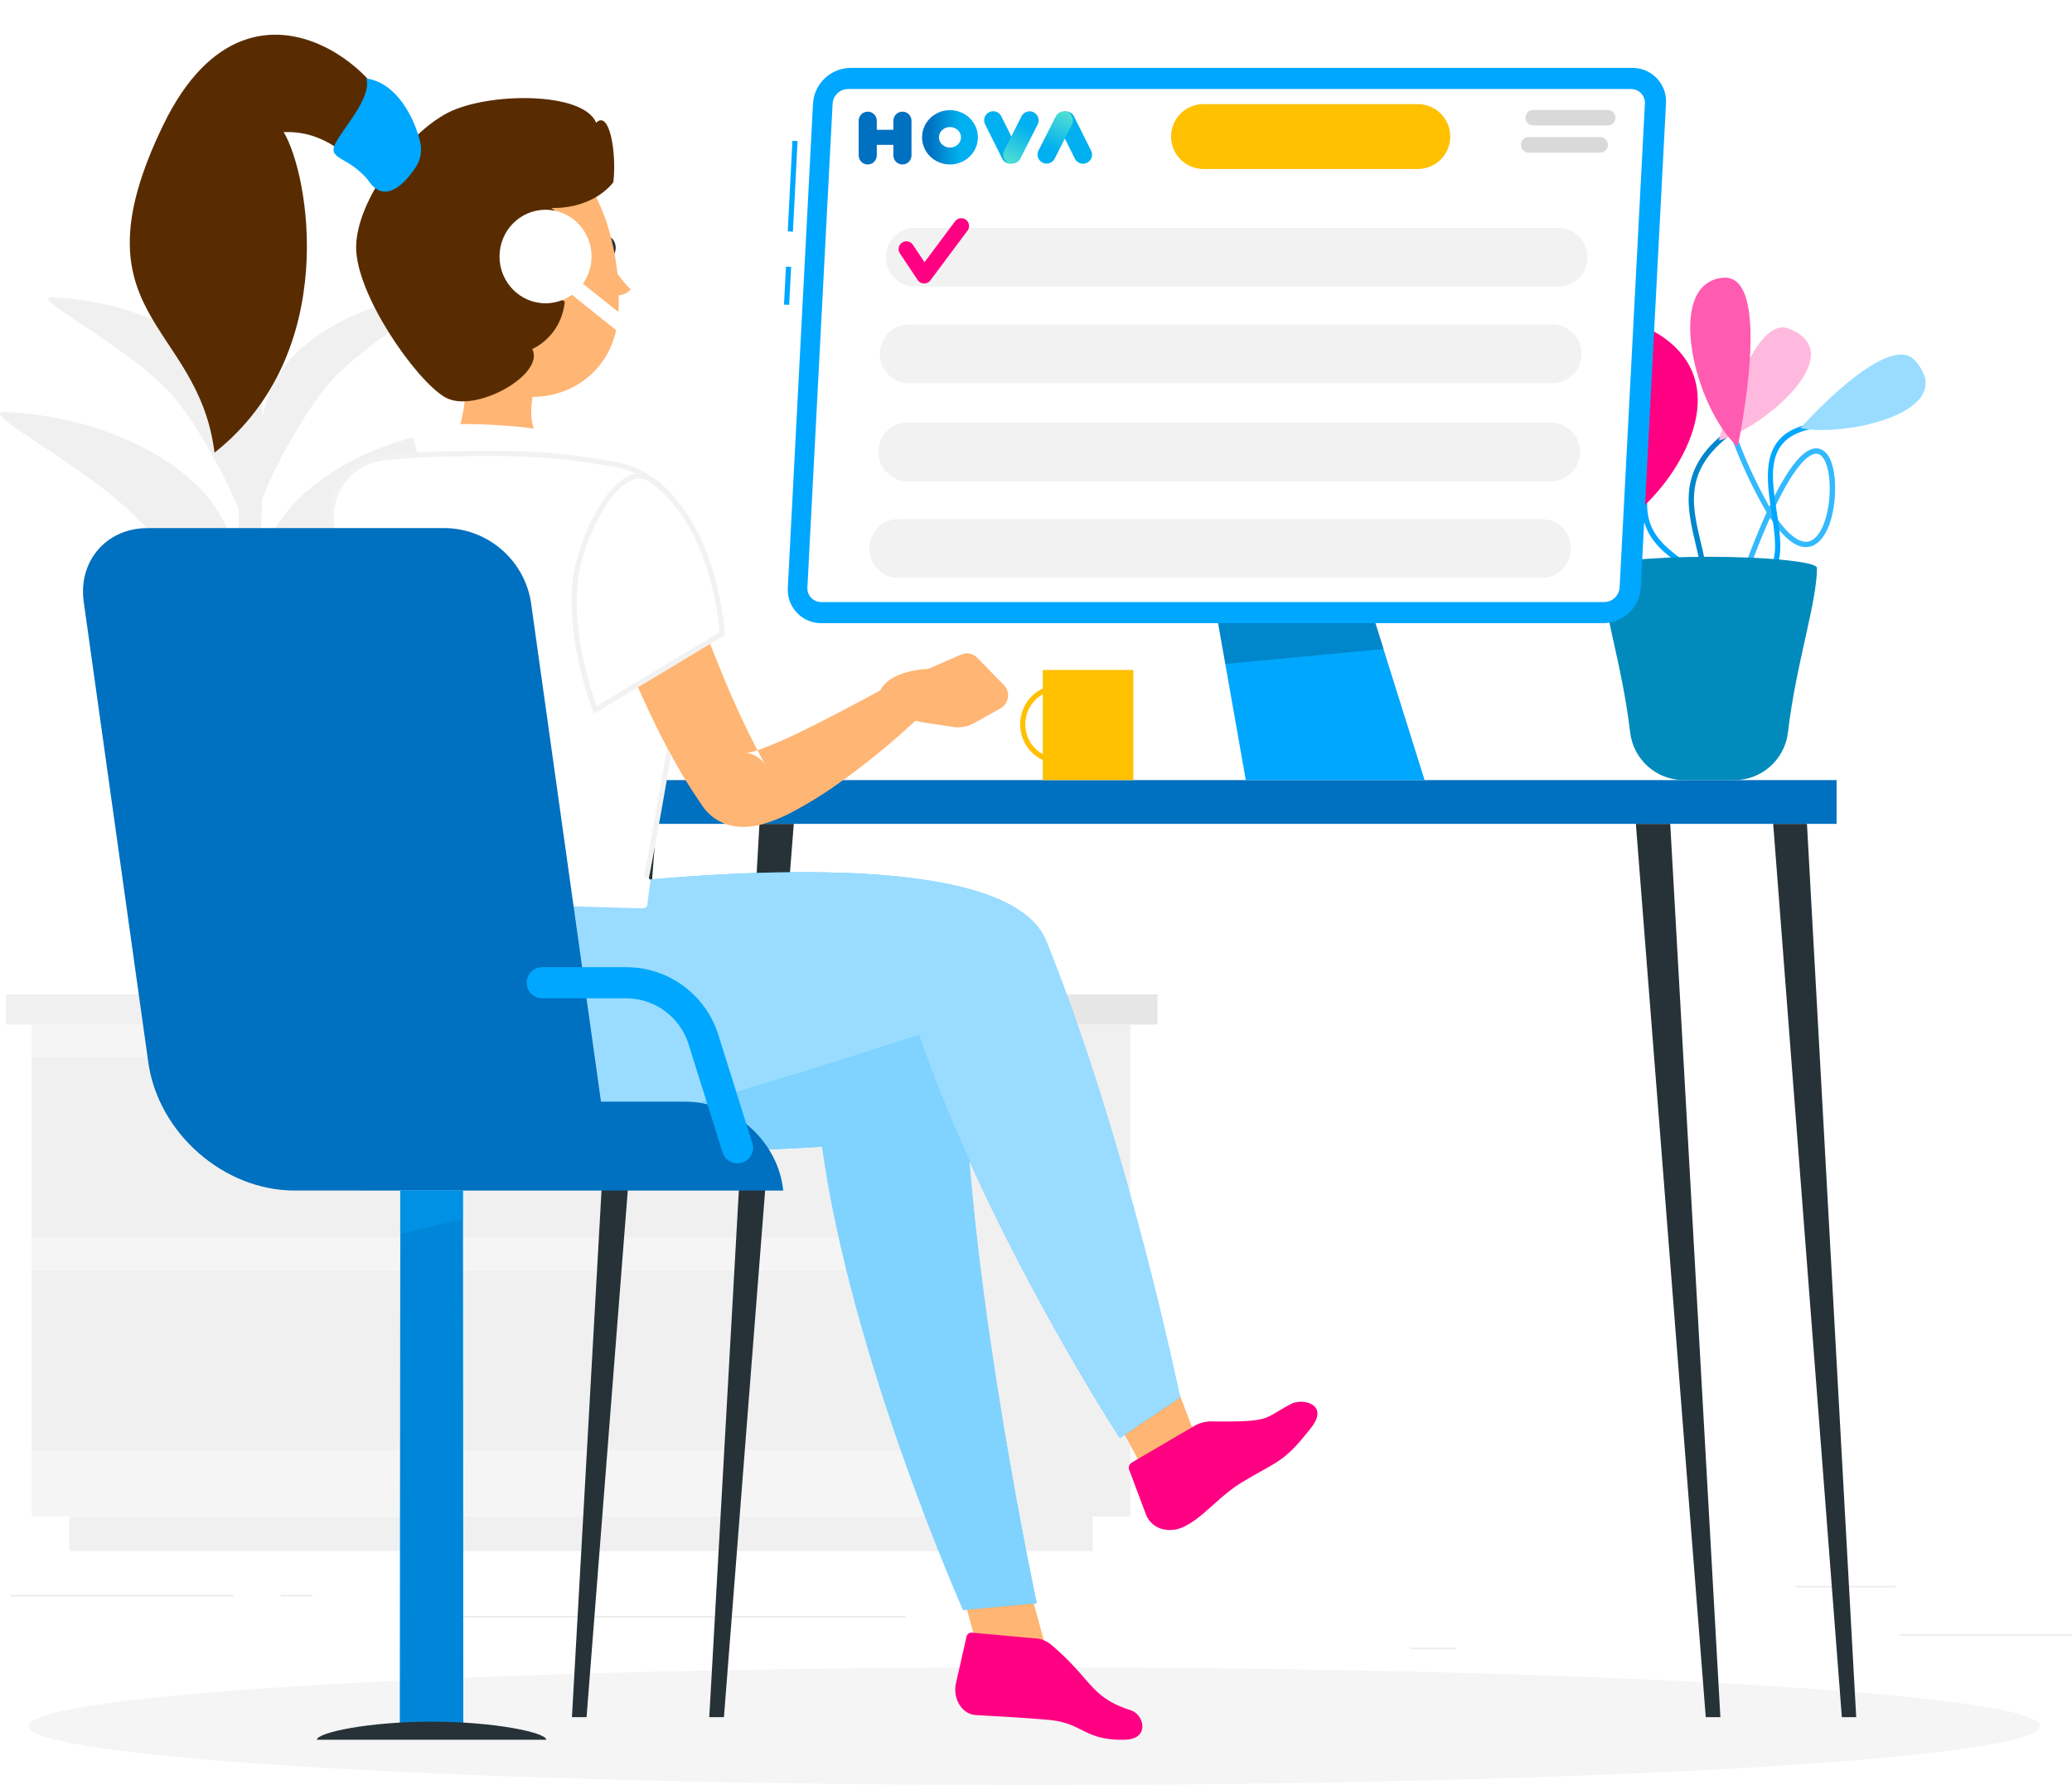 <svg xmlns="http://www.w3.org/2000/svg" xmlns:xlink="http://www.w3.org/1999/xlink" overflow="hidden" viewBox="0 0 1373 1183">
  <defs>
    <linearGradient id="b" x1="3494.31" x2="3477.6" y1="863.828" y2="830.405" gradientUnits="userSpaceOnUse" spreadMethod="reflect">
      <stop offset="0" stop-color="#00B0F0"/>
      <stop offset=".88" stop-color="#00B0F0"/>
      <stop offset="1" stop-color="#52DFD2"/>
    </linearGradient>
    <linearGradient id="c" x1="3422" x2="3385" y1="847" y2="847" gradientUnits="userSpaceOnUse" spreadMethod="reflect">
      <stop offset="0" stop-color="#00B0F0"/>
      <stop offset=".32" stop-color="#00B0F0"/>
      <stop offset=".87" stop-color="#0070C0"/>
      <stop offset="1" stop-color="#0070C0"/>
    </linearGradient>
    <linearGradient id="d" x1="3464.82" x2="3481.71" y1="863.783" y2="830.45" gradientUnits="userSpaceOnUse" spreadMethod="reflect">
      <stop offset="0" stop-color="#00B0F0"/>
      <stop offset=".29" stop-color="#00B0F0"/>
      <stop offset="1" stop-color="#52DFD2"/>
    </linearGradient>
    <linearGradient id="e" x1="3429.46" x2="3446.17" y1="830.405" y2="863.828" gradientUnits="userSpaceOnUse" spreadMethod="reflect">
      <stop offset="0" stop-color="#00B0F0"/>
      <stop offset=".88" stop-color="#00B0F0"/>
      <stop offset="1" stop-color="#52DFD2"/>
    </linearGradient>
    <linearGradient id="f" x1="3458.95" x2="3442.06" y1="830.45" y2="863.783" gradientUnits="userSpaceOnUse" spreadMethod="reflect">
      <stop offset="0" stop-color="#00B0F0"/>
      <stop offset=".29" stop-color="#00B0F0"/>
      <stop offset="1" stop-color="#52DFD2"/>
    </linearGradient>
    <clipPath id="a">
      <path d="M2774 756h1373v1183H2774z"/>
    </clipPath>
  </defs>
  <g clip-path="url(#a)" transform="translate(-2774 -756)">
    <path fill="#EBEBEB" fill-rule="evenodd" d="M4033 1839h114v1h-114Zm-324 9h30v1h-30Zm255-41h66v1h-66Zm-1183 6h148v1h-148Zm179 0h21v1h-21Zm92 14h322v1h-322Z"/>
    <path fill="#FFF" fill-rule="evenodd" d="m3950 1568-173.23-812H3695l173.23 812H3950Z"/>
    <path fill="#F0F0F0" fill-rule="evenodd" d="M3523 1761h-131v-326h131Zm-25 23h-678v-23h678Z"/>
    <path fill="#F5F5F5" fill-rule="evenodd" d="M2795 1435h597v326h-597Z"/>
    <path fill="#F0F0F0" fill-rule="evenodd" d="M2795 1457h599v119h-599Zm0 141h599v119h-599Z"/>
    <path fill="#E6E6E6" fill-rule="evenodd" d="M3415 1576h-23v-119h23Zm0 141h-23v-119h23Z"/>
    <path fill="#F0F0F0" fill-rule="evenodd" d="M3392 1435h-614v-20h614Z"/>
    <path fill="#E6E6E6" fill-rule="evenodd" d="M3392 1415h149v20h-149Z"/>
    <path fill="#F0F0F0" fill-rule="evenodd" d="M2934.46 1319c10.06-103.54 17.08-271.55 11.65-327.747a6.86 6.86 0 0 0-2.83-4.875c-3.05-2.279-7.39-1.668-9.68 1.36a6.842 6.842 0 0 0-1.39 4.442c.97 27.84 2.08 97.43-3.9 217.48-2.98 59.77-7.26 100.69-4.32 109.34Z"/>
    <path fill="#F0F0F0" fill-rule="evenodd" d="M2963.2 1096.34c22.9-29.46 70.25-52.72 118.8-56.3 19.04-1.38-57.51 36.58-89.02 74.51-24.48 29.46-51.65 77.98-60.98 104.45 5.34-54.65 8.3-93.34 31.2-122.66Z"/>
    <path fill="#F0F0F0" fill-rule="evenodd" d="M2915.38 1090.22c-23.7-32.99-78.34-58.48-137.55-61.2-23.18-1.13 65.09 40.25 98.04 82.57 25.61 32.92 51.85 87.51 59.07 117.41 1.83-61.85 4.1-105.82-19.56-138.78Zm46.47-90.52c17.93-24.458 57.54-44.532 99.47-48.643 16.49-1.61-47.5 31.139-72.32 62.683-19.3 24.53-39.82 64.58-46 86.26.99-44.46.92-75.81 18.85-100.3Z"/>
    <path fill="#F0F0F0" fill-rule="evenodd" d="M2925.49 1004.71c-19.99-27.851-66.23-49.256-116.25-51.692-19.61-.926 54.97 33.995 82.96 69.812 21.65 27.82 43.84 73.89 49.95 99.17 1.48-52.45 3.37-89.46-16.66-117.29Zm24.06 202.19c12.99-18.51 42.21-34.09 73.44-37.84 12.28-1.45-34.97 24.08-53.01 47.89-14.02 18.57-28.73 48.74-32.98 65.05.21-33.16-.48-56.56 12.55-75.1Zm-23.7-10.27c-11.34-18.36-39.43-33.86-70.76-37.57-12.3-1.48 33.09 23.78 49.01 47.46 12.37 18.43 24.12 48.36 27.02 64.48 3.24-32.86 6.1-56.02-5.27-74.37Z"/>
    <path fill="#E6E6E6" fill-rule="evenodd" d="M2929.98 1414c24.89 0 45.43-5.19 46.87-30.08L2981 1312h-102l4.15 71.92c1.44 25.03 21.98 30.08 46.83 30.08Z"/>
    <path fill="#F0F0F0" fill-rule="evenodd" d="M2879.56 1329h101.01c4.06-.1 7.42-3.19 7.87-7.24l1.51-13.79c.49-4.43-2.68-8.43-7.1-8.92-.28-.03-.58-.05-.87-.05h-103.96c-4.44.01-8.03 3.63-8.02 8.09 0 .29.02.58.05.88l1.51 13.79c.45 4.1 3.89 7.21 8 7.24Z"/>
    <path fill="#F5F5F5" fill-rule="evenodd" d="M4126 1900c0 21.54-298.4 39-666.5 39s-666.5-17.46-666.5-39 298.4-39 666.5-39 666.5 17.46 666.5 39Z"/>
    <path fill="#0070C0" fill-rule="evenodd" d="M3991 1302h-824v-29h824Z"/>
    <path fill="#263238" fill-rule="evenodd" d="M3914 1894h-9.69L3858 1302h22.77l33.23 592Zm90 0h-9.51L3949 1302h22.37l32.63 592Zm-760 0h9.72l46.28-592h-22.76L3244 1894Zm-91 0h9.68l46.32-592h-22.76L3153 1894Z"/>
    <path fill="#00A7FE" fill-rule="evenodd" d="M3865 1103c-24.01-10.33-57.97-40.62-31.18-71.6 15.57-18.04 31.18 71.6 31.18 71.6Zm38.02 50h-.31a1.727 1.727 0 0 1-1.43-1.98c0-.01.01-.01.01-.02 1.8-11.21-.87-22.64-3.75-34.72-5.62-24.08-11.48-48.76 18.62-72.88.74-.61 1.83-.51 2.44.22.01 0 .02.01.02.02.6.75.48 1.84-.27 2.44-28.37 22.78-23.03 45.43-17.34 69.38 2.81 11.9 5.69 24.09 3.74 36.09-.14.85-.87 1.46-1.73 1.45Z"/>
    <path fill-opacity=".2" fill-rule="evenodd" d="M3903.02 1153h-.31a1.727 1.727 0 0 1-1.43-1.98c0-.01.01-.01.01-.02 1.8-11.21-.87-22.64-3.75-34.72-5.62-24.08-11.48-48.76 18.62-72.88.74-.61 1.83-.51 2.44.22.01 0 .02.01.02.02.6.75.48 1.84-.27 2.44-28.37 22.78-23.03 45.43-17.34 69.38 2.81 11.9 5.69 24.09 3.74 36.09-.14.85-.87 1.46-1.73 1.45Z"/>
    <path fill="#00A7FE" fill-rule="evenodd" d="M3925.71 1151c-.98-.01-1.75-.8-1.75-1.77.01-.18.03-.37.09-.54 7.23-21.12 14.15-38.87 20.65-53.1a317.47 317.47 0 0 1-24.6-53.24c-.31-.9.14-1.88 1.03-2.24.89-.34 1.88.11 2.22 1 0 .01.01.02.02.04a324.755 324.755 0 0 0 23.09 50.65c12.63-26.77 23.57-39.94 32.35-38.52 6.88 1.07 10.98 10.58 11.18 25.39.24 18.06-5.57 37.49-17.2 39.7-7.78 1.45-16.46-5.1-25.85-19.26-5.82 12.78-12.25 29.29-19.58 50.68-.24.72-.9 1.2-1.65 1.21Zm22.92-55.65c11.83 18.61 19.75 20.33 23.47 19.61 9.29-1.76 14.62-19.82 14.38-36.22-.17-12.4-3.44-21.26-8.26-22.02-3.09-.51-12.63 1.9-29.59 38.63Z"/>
    <path fill="#FFF" fill-opacity=".2" fill-rule="evenodd" d="M3925.71 1151c-.98-.01-1.75-.8-1.75-1.77.01-.18.03-.37.09-.54 7.23-21.12 14.15-38.87 20.65-53.1a317.47 317.47 0 0 1-24.6-53.24c-.31-.9.14-1.88 1.03-2.24.89-.34 1.88.11 2.22 1 0 .01.01.02.02.04a324.755 324.755 0 0 0 23.09 50.65c12.63-26.77 23.57-39.94 32.35-38.52 6.88 1.07 10.98 10.58 11.18 25.39.24 18.06-5.57 37.49-17.2 39.7-7.78 1.45-16.46-5.1-25.85-19.26-5.82 12.78-12.25 29.29-19.58 50.68-.24.72-.9 1.2-1.65 1.21Zm22.92-55.65c11.83 18.61 19.75 20.33 23.47 19.61 9.29-1.76 14.62-19.82 14.38-36.22-.17-12.4-3.44-21.26-8.26-22.02-3.09-.51-12.63 1.9-29.59 38.63Z"/>
    <path fill="#00A7FE" fill-rule="evenodd" d="M3897.21 1140c-.62 0-1.19-.36-1.48-.94a39.551 39.551 0 0 0-11.15-10.88c-11.97-9.26-28.38-21.91-20.53-52.84.24-.96 1.19-1.53 2.12-1.28.93.25 1.49 1.23 1.25 2.18-7.28 28.64 7.45 40.01 19.28 49.13 4.82 3.09 8.94 7.2 12.1 12.06.44.85.13 1.9-.69 2.35-.01 0-.01.01-.02.01-.27.15-.57.22-.88.21Zm45.5 1c-.96-.02-1.73-.81-1.71-1.77.01-.57.29-1.09.75-1.41 11.41-7.47 8.88-24.27 6.19-42.09-3.69-24.24-7.86-51.73 24.96-58.69.94-.2 1.86.4 2.06 1.35.2.94-.4 1.86-1.35 2.06-29.64 6.28-26.05 29.88-22.26 54.8 2.87 18.95 5.57 36.8-7.68 45.48-.29.18-.62.28-.96.27Z"/>
    <path fill="#008BBC" fill-rule="evenodd" d="M3906.53 1125c39.47 0 71.47 3.45 71.47 7.34 0 23.15-13.94 63.7-19.19 108.86-2.08 18.11-17.32 31.78-35.45 31.8h-33.72c-18.13-.02-33.37-13.69-35.45-31.8-5.25-45.16-19.19-85.71-19.19-108.86.1-4.07 32.1-7.34 71.53-7.34Z"/>
    <path fill="#99DCFF" fill-rule="evenodd" d="M3967 1039.71c28.89 6.28 106.82-10.67 75.85-44.857-18.01-20.079-75.85 44.857-75.85 44.857Z"/>
    <path fill="#FFB9DE" fill-rule="evenodd" d="M3913 1048c28.16-7.43 88.89-57.646 46.3-74.225-24.75-9.664-46.3 74.225-46.3 74.225Z"/>
    <path fill="#FF0083" fill-rule="evenodd" d="M3861.56 1093c28.84-26.02 62.2-84.89 10.23-116.295-30.4-18.268-10.23 116.295-10.23 116.295Z"/>
    <path fill="#FF5BB1" fill-rule="evenodd" d="M3925.47 1052c-28.26-25.1-49.1-108.322-9.81-111.932 34.43-3.266 9.81 111.932 9.81 111.932Z"/>
    <path fill="#00A7FE" fill-rule="evenodd" d="M3663.75 1100H3569l30.52 173H3718l-54.25-173Z"/>
    <path fill-opacity=".2" fill-rule="evenodd" d="M3663.88 1100H3569l16.96 96 105.04-9.9-27.12-86.1Z"/>
    <path fill="#00A7FE" fill-rule="evenodd" d="m3295.99 909.353 3.1-60.041 3.43.177-3.1 60.042Zm-2.48 48.509 1.3-25.162 3.43.178-1.3 25.163ZM3836.55 1169h-518.24c-12.22.1-22.21-9.73-22.31-21.96 0-.5.01-1.01.04-1.52l16.7-321.043c.88-13.064 11.62-23.274 24.71-23.477h518.24c12.24-.078 22.23 9.785 22.31 22.03 0 .481-.01.966-.04 1.447l-16.73 321.043c-.83 13.07-11.58 23.31-24.68 23.48Z"/>
    <path fill="#FFF" fill-rule="evenodd" d="M3318.27 1155c-5.05.07-9.2-3.96-9.27-9.01 0-.23 0-.47.02-.7l16.71-320.576c.31-5.458 4.84-9.724 10.32-9.714h518.68c5.07-.047 9.22 4.02 9.27 9.079 0 .212 0 .422-.02.635l-16.74 320.576c-.31 5.45-4.84 9.72-10.32 9.71Z"/>
    <path fill="#FFC000" fill-rule="evenodd" d="M3472.15 1273H3465v-73h60v73h-7.15Z"/>
    <path fill="#FFC000" fill-rule="evenodd" d="M3475.5 1262c-14.08 0-25.5-11.64-25.5-26s11.42-26 25.5-26 25.5 11.64 25.5 26c-.02 14.35-11.42 25.98-25.5 26Zm0-48.53c-12.21 0-22.1 10.08-22.1 22.53 0 12.45 9.89 22.53 22.1 22.53s22.1-10.08 22.1-22.53c-.02-12.44-9.9-22.51-22.1-22.53Z"/>
    <path fill="#FFB573" fill-rule="evenodd" d="m3425.8 1863 44.2-4.21-29.77-108.79-44.23 4.17 29.8 108.83Z"/>
    <path fill="#FF0083" fill-rule="evenodd" d="M3523.23 1889.41c-26.76-8.52-25.63-20.39-52.05-42.85a17.81 17.81 0 0 0-9.53-4.59l-43.83-3.97a3.454 3.454 0 0 0-3.44 3l-6.88 30.33c-2.37 10.35 3.93 20.7 12.97 21.29 14.62.86 32.51 1.76 48.44 3.21 23.22 2.1 23.26 13.8 50.61 13.14 16.55-.45 12.83-16.63 3.71-19.56Z"/>
    <path fill="#00A7FE" fill-rule="evenodd" d="M3163.37 1385.58s247.6-7.46 249.7 80.28c3.43 145.08 47.93 352.64 47.93 352.64l-48.76 4.5s-73.84-165.33-93.46-307.04c-88.2 5.7-169.53 1.75-234.64 1.75-73.02 0-79.03-80.17-7.97-173.71 43.5 0 87.2 41.58 87.2 41.58Z"/>
    <path fill="#FFF" fill-opacity=".502" fill-rule="evenodd" d="M3163.37 1385.58s247.6-7.46 249.7 80.28c3.43 145.08 47.93 352.64 47.93 352.64l-48.76 4.5s-73.84-165.33-93.46-307.04c-88.2 5.7-169.53 1.75-234.64 1.75-73.02 0-79.03-80.17-7.97-173.71 43.5 0 87.2 41.58 87.2 41.58Z"/>
    <path fill="#FFB573" fill-rule="evenodd" d="M3079.18 962c4.51 27.529 8.3 77.56-11.18 95.18 0 0 47.58 25.08 78.62 68.82 33.36-26.6 5.43-66.31 5.43-66.31-29.97-8.15-28.54-30.69-22.66-51.61Z"/>
    <path fill="#FFF" fill-rule="evenodd" d="M3051.89 1065.21c-1.72-18.5-8.89-26.97-8.89-26.97s75.26-6.29 117.21 9.45c8.41 15.89 15.79 32.31 15.79 32.31Z"/>
    <path fill="#FFF" fill-rule="evenodd" stroke="#F2F2F2" stroke-miterlimit="8" stroke-width="3.438" d="M3233.32 1131.4c-2.92 39.69-11.72 106.55-33.45 219.1l-186.63-5.55c4.89-68.9-2.51-120.57-19.36-241.14-3-21.45 11.93-41.26 33.33-44.27.49-.06.98-.12 1.47-.17 12-1.24 25.59-2.28 39.27-2.52 31.43-.58 57.19-.83 84.7 2.52 9.08 1.1 18.47 2.54 27.51 4.1 32.57 5.51 55.6 34.93 53.16 67.93Z"/>
    <path fill="#263238" fill-rule="evenodd" d="M3173.1 920.084c.49 3.579 2.9 6.222 5.31 5.888 2.41-.335 4.01-3.346 3.49-7.059-.52-3.714-2.9-6.189-5.31-5.888-2.41.301-4.01 3.479-3.49 7.059Z"/>
    <path fill="#FFB573" fill-rule="evenodd" d="M3176 926s8.24 14.982 16 21.699c-4.15 5.166-12.52 4.236-12.52 4.236Z"/>
    <path fill="#FFB573" fill-rule="evenodd" d="M3049.36 921.098c8.91 44.672 11.73 63.778 37.71 83.782 38.91 30.13 91.7 9.38 96.29-37.048 4.11-41.82-11.14-107.867-57.56-119.757-33.09-8.762-67 11.027-75.75 44.202a62.39 62.39 0 0 0-.69 28.821Z"/>
    <path fill="#582C00" fill-rule="evenodd" d="M3146.41 934.337c10.3 40.926-19.73 52.943-19.73 52.943 8.89 16.93-38.31 43.28-57.76 32-19.44-11.28-59.2-68.256-58.92-99.672.29-31.415 34.14-75.11 60.64-88.821 26.5-13.71 89.81-14.317 98.39 6.558 8.85-8.858 13.72 20.051 11.39 39.484-15.41 18.883-41.18 16.961-41.18 16.961s42.07 28.256 7.17 40.547Z"/>
    <path fill="#582C00" fill-rule="evenodd" d="M3035.16 853.38c17.27-31.301-91.25-141.693-152.89-14.724-61.64 126.968 23.08 130.142 33.89 217.344 83.53-66.129 62.77-184.236 45.83-212.451 45.22-1.807 53.1 47.26 73.17 9.831Z"/>
    <path fill="#00A7FE" fill-rule="evenodd" d="M3017.75 875.118c-12.66-15.068-25.82-13.416-22.11-22.74 3.7-9.324 24.85-30.765 21.18-44.378 20.17 2.912 31.7 26.084 35.57 41.899 1.41 5.815.35 12.083-2.84 16.8-10.88 16.248-22.68 22.661-31.8 8.419Z"/>
    <path fill="#FFB573" fill-rule="evenodd" d="M3131.8 934.952c2.68 9.094 8.79 16.73 16.99 21.237 10.97 5.89 19.03-3.464 18.14-15.417-.78-10.74-7.47-26.745-19.5-27.715-12.03-.97-18.86 10.67-15.63 21.895ZM3535.45 1737l34.55-18.9-32.16-85.1-43.84 26.53 41.45 77.47Z"/>
    <path fill="#FF0083" fill-rule="evenodd" d="m3565.89 1700.75-41.94 24.56a3.97 3.97 0 0 0-1.69 4.83l10.99 29.24c3.83 10.14 15.31 13.11 25.09 8.52 13.37-6.31 23.2-20.38 39.57-30.07 23.71-14.11 27.12-12.83 45.04-35.8 12.06-15.52-5.93-19.59-13.44-15.59-18.92 10-12.79 11.93-51.7 11.59-4.14-.19-8.26.75-11.92 2.72Z"/>
    <path fill="#00A7FE" fill-rule="evenodd" d="M3134.19 1346.82s301.76-44.65 333 32.7c54.37 134.46 88.81 302.66 88.81 302.66l-39.94 26.82s-86.4-131.96-133.18-266.97c-55.91 18.1-233.7 76.25-299.01 76.25-69.59 0-97.98-59.28-72.86-157.72 2.26-8.78 10.22-14.88 19.28-14.8 43.89.1 103.9 1.06 103.9 1.06Z"/>
    <path fill="#FFF" fill-opacity=".6" fill-rule="evenodd" d="M3134.19 1346.82s301.76-44.65 333 32.7c54.37 134.46 88.81 302.66 88.81 302.66l-39.94 26.82s-86.4-131.96-133.18-266.97c-55.91 18.1-233.7 76.25-299.01 76.25-69.59 0-97.98-59.28-72.86-157.72 2.26-8.78 10.22-14.88 19.28-14.8 43.89.1 103.9 1.06 103.9 1.06Z"/>
    <path fill="#FFF" fill-rule="evenodd" d="m3010.42 1333.37-5.25 16.35c-.69 1.26.79 2.58 2.95 2.65l191.48 5.63c1.68 0 3.09-.71 3.23-1.76l2.16-16.42c.17-1.12-1.27-2.14-3.09-2.21l-188.39-5.59c-1.2-.12-2.37.4-3.09 1.35Z"/>
    <path fill="#FFB573" fill-rule="evenodd" d="m3228.2 1140.57 11.91 30.93c4.03 10.31 8.16 20.62 12.36 30.93a596.094 596.094 0 0 0 27.54 58.43l.93 1.72s.2.34.17.31c-.31-.49-.66-.96-1.03-1.41-.75-.9-1.56-1.74-2.45-2.51-.84-.69-1.74-1.33-2.68-1.89-.79-.45-1.61-.84-2.45-1.17l-1.13-.38-.83-.24-.86-.17h-.58c-.56-.05-1.11-.05-1.66 0h-.31 1.14c4.09-.69 8.08-1.85 11.91-3.44 9.87-3.81 19.53-8.14 28.95-12.95 19.69-9.69 39.62-20.62 59.48-31.18h.27c6.75-3.49 15.06-.87 18.57 5.87a13.752 13.752 0 0 1-2.59 16.17 490.962 490.962 0 0 1-54.25 44.92c-9.98 7.19-20.44 13.7-31.29 19.48a103.22 103.22 0 0 1-20.21 8.25c-2.39.66-4.83 1.14-7.3 1.45-1.53.18-3.07.28-4.61.31-1.97.03-3.94-.1-5.88-.38l-1.66-.28-1.89-.41-1.86-.52c-.69-.2-1.44-.51-2.13-.79-1.52-.57-2.98-1.28-4.37-2.13-3.18-1.87-5.99-4.3-8.3-7.18-.6-.73-1.16-1.49-1.69-2.27l-.37-.55-1.31-1.96a324.073 324.073 0 0 1-19.04-31.31c-5.85-10.31-11.01-21.1-16.04-31.79-5.02-10.69-9.6-21.41-14.01-32.27-4.4-10.86-8.47-21.62-12.29-33.14-4.71-14.43 3.19-29.95 17.65-34.66 13.85-4.51 28.82 2.54 34.16 16.07Z"/>
    <path fill="#FFF" fill-rule="evenodd" stroke="#F2F2F2" stroke-miterlimit="8" stroke-width="3.438" d="M3206.25 1074.42c42.88 31.37 46.25 101.59 46.25 101.59l-84.07 50.49s-22.49-57.52-10.32-100.32c8.94-31.27 30.02-64.9 48.14-51.76Z"/>
    <path fill="#FFB573" fill-rule="evenodd" d="m3436.93 1225.48-17.33 9.71a21.977 21.977 0 0 1-14.18 2.54l-18.73-2.82c-11.89-1.82-22.76-7.87-30.69-17.09 3.14-17.88 33.01-18.51 33.01-18.51l21.96-9.53c3.6-1.56 7.75-.74 10.51 2.09l17.8 18.19c3.69 3.85 3.62 10.02-.16 13.78a9.72 9.72 0 0 1-2.19 1.64Z"/>
    <path fill="#0070C0" fill-rule="evenodd" d="M3292.66 1542.36c-4.37-30.92-33.07-56.24-64.15-56.24h-56.27l-46.44-331.2c-4.52-27.56-27.93-48.06-55.86-48.92H2871.6c-27.05 0-45.93 21.88-42.11 48.92l42.76 305.06c6.6 46.93 49.95 85.02 96.91 85.02H3293Z"/>
    <path fill="#00A7FE" fill-rule="evenodd" d="M3262.64 1527c-4.51.01-8.5-2.91-9.86-7.22l-22.48-71.65c-5.64-18.19-22.48-30.58-41.52-30.51h-55.48c-5.69 0-10.3-4.62-10.3-10.31s4.61-10.31 10.3-10.31h55.48c28.07-.11 52.92 18.13 61.26 44.95l22.49 71.65c1.7 5.43-1.32 11.21-6.75 12.92l-.12.03c-.98.3-2 .44-3.02.45ZM3081 1906h-42l.28-361h41.44l.28 361Z"/>
    <path fill="#0070C0" fill-opacity=".6" fill-rule="evenodd" d="M3081 1906h-42l.28-361h41.44l.28 361Z"/>
    <path fill="#00A7FE" fill-opacity=".302" fill-rule="evenodd" d="m3081 1563.79-42 10.21v-29h42v18.79Z"/>
    <path fill="#263238" fill-rule="evenodd" d="M3060 1897c-41.95 0-76 7.27-76 12h152c0-4.73-34.01-12-76-12Z"/>
    <path fill="url(#b)" fill-rule="evenodd" d="M3496.99 855.786a5.993 5.993 0 1 1-10.72 5.361l-11.35-22.701a5.993 5.993 0 1 1 10.72-5.361Z"/>
    <path fill="#0070C0" fill-rule="evenodd" d="M3370 842a5 5 0 0 1 0 10h-18a5.001 5.001 0 0 1 0-10Z"/>
    <path fill="#0070C0" fill-rule="evenodd" d="M3343 836c0-3.314 2.69-6 6-6s6 2.686 6 6v23c0 3.314-2.69 6-6 6s-6-2.686-6-6Zm23 0c0-3.314 2.69-6 6-6s6 2.686 6 6v23c0 3.314-2.69 6-6 6s-6-2.686-6-6Z"/>
    <path fill="url(#c)" fill-rule="evenodd" d="M3385 847c0-9.941 8.28-18 18.5-18s18.5 8.059 18.5 18-8.28 18-18.5 18-18.5-8.059-18.5-18Zm11.19 0c0 3.76 3.27 6.807 7.31 6.807 4.04 0 7.31-3.047 7.31-6.807 0-3.76-3.27-6.807-7.31-6.807-4.04 0-7.31 3.047-7.31 6.807Z"/>
    <path fill="url(#d)" fill-rule="evenodd" d="M3472.87 861.145a5.987 5.987 0 0 1-8.05 2.638 5.986 5.986 0 0 1-2.64-8.056l11.47-22.64a6.001 6.001 0 0 1 8.06-2.637 6.003 6.003 0 0 1 2.64 8.056Z"/>
    <path fill="url(#e)" fill-rule="evenodd" d="M3426.78 838.446a5.993 5.993 0 1 1 10.72-5.361l11.35 22.701a5.993 5.993 0 1 1-10.72 5.361Z"/>
    <path fill="url(#f)" fill-rule="evenodd" d="M3450.9 833.087a5.987 5.987 0 0 1 8.05-2.637 6.003 6.003 0 0 1 2.64 8.056l-11.47 22.639a6 6 0 0 1-8.06 2.638 6.003 6.003 0 0 1-2.64-8.056Z"/>
    <path fill="#FFC000" fill-rule="evenodd" d="M3550 846.5c0-11.874 9.63-21.5 21.5-21.5h142c11.87 0 21.5 9.626 21.5 21.5s-9.63 21.5-21.5 21.5h-142c-11.87 0-21.5-9.626-21.5-21.5Z"/>
    <path fill="#F2F2F2" fill-rule="evenodd" d="M3361 926.5c0-10.769 8.73-19.5 19.5-19.5h426c10.77 0 19.5 8.731 19.5 19.5 0 10.77-8.73 19.501-19.5 19.501l-426-.001c-10.77 0-19.5-8.731-19.5-19.5Zm-4 64c0-10.769 8.73-19.5 19.5-19.5h426c10.77 0 19.5 8.731 19.5 19.5 0 10.77-8.73 19.5-19.5 19.5h-426c-10.77 0-19.5-8.73-19.5-19.5Zm-1 65c0-10.77 8.73-19.5 19.5-19.5h426c10.77 0 19.5 8.73 19.5 19.5s-8.73 19.5-19.5 19.5h-426c-10.77 0-19.5-8.73-19.5-19.5Zm-6 64c0-10.77 8.73-19.5 19.5-19.5h426c10.77 0 19.5 8.73 19.5 19.5s-8.73 19.5-19.5 19.5h-426c-10.77 0-19.5-8.73-19.5-19.5Z"/>
    <path fill="none" stroke="#FF0083" stroke-linecap="round" stroke-linejoin="round" stroke-miterlimit="10" stroke-width="10.313" d="m3374.62 921.07 11.76 17.651 24.61-32.949"/>
    <path fill="none" stroke="#D9D9D9" stroke-linecap="round" stroke-miterlimit="8" stroke-width="10.313" d="M3790 834h49.32M3787 852l47.31.001"/>
    <path fill="#FFF" fill-rule="evenodd" d="M3105 926c0-17.121 13.66-31 30.5-31s30.5 13.879 30.5 31c0 17.121-13.66 31-30.5 31s-30.5-13.879-30.5-31Z"/>
    <use xlink:href="#g" width="100%" height="100%" fill="none" transform="translate(3073 801)"/>
    <path fill="none" stroke="#FFF" stroke-linecap="round" stroke-miterlimit="8" stroke-width="10.313" d="m3157 948 31.75 25.352"/>
  </g>
</svg>
